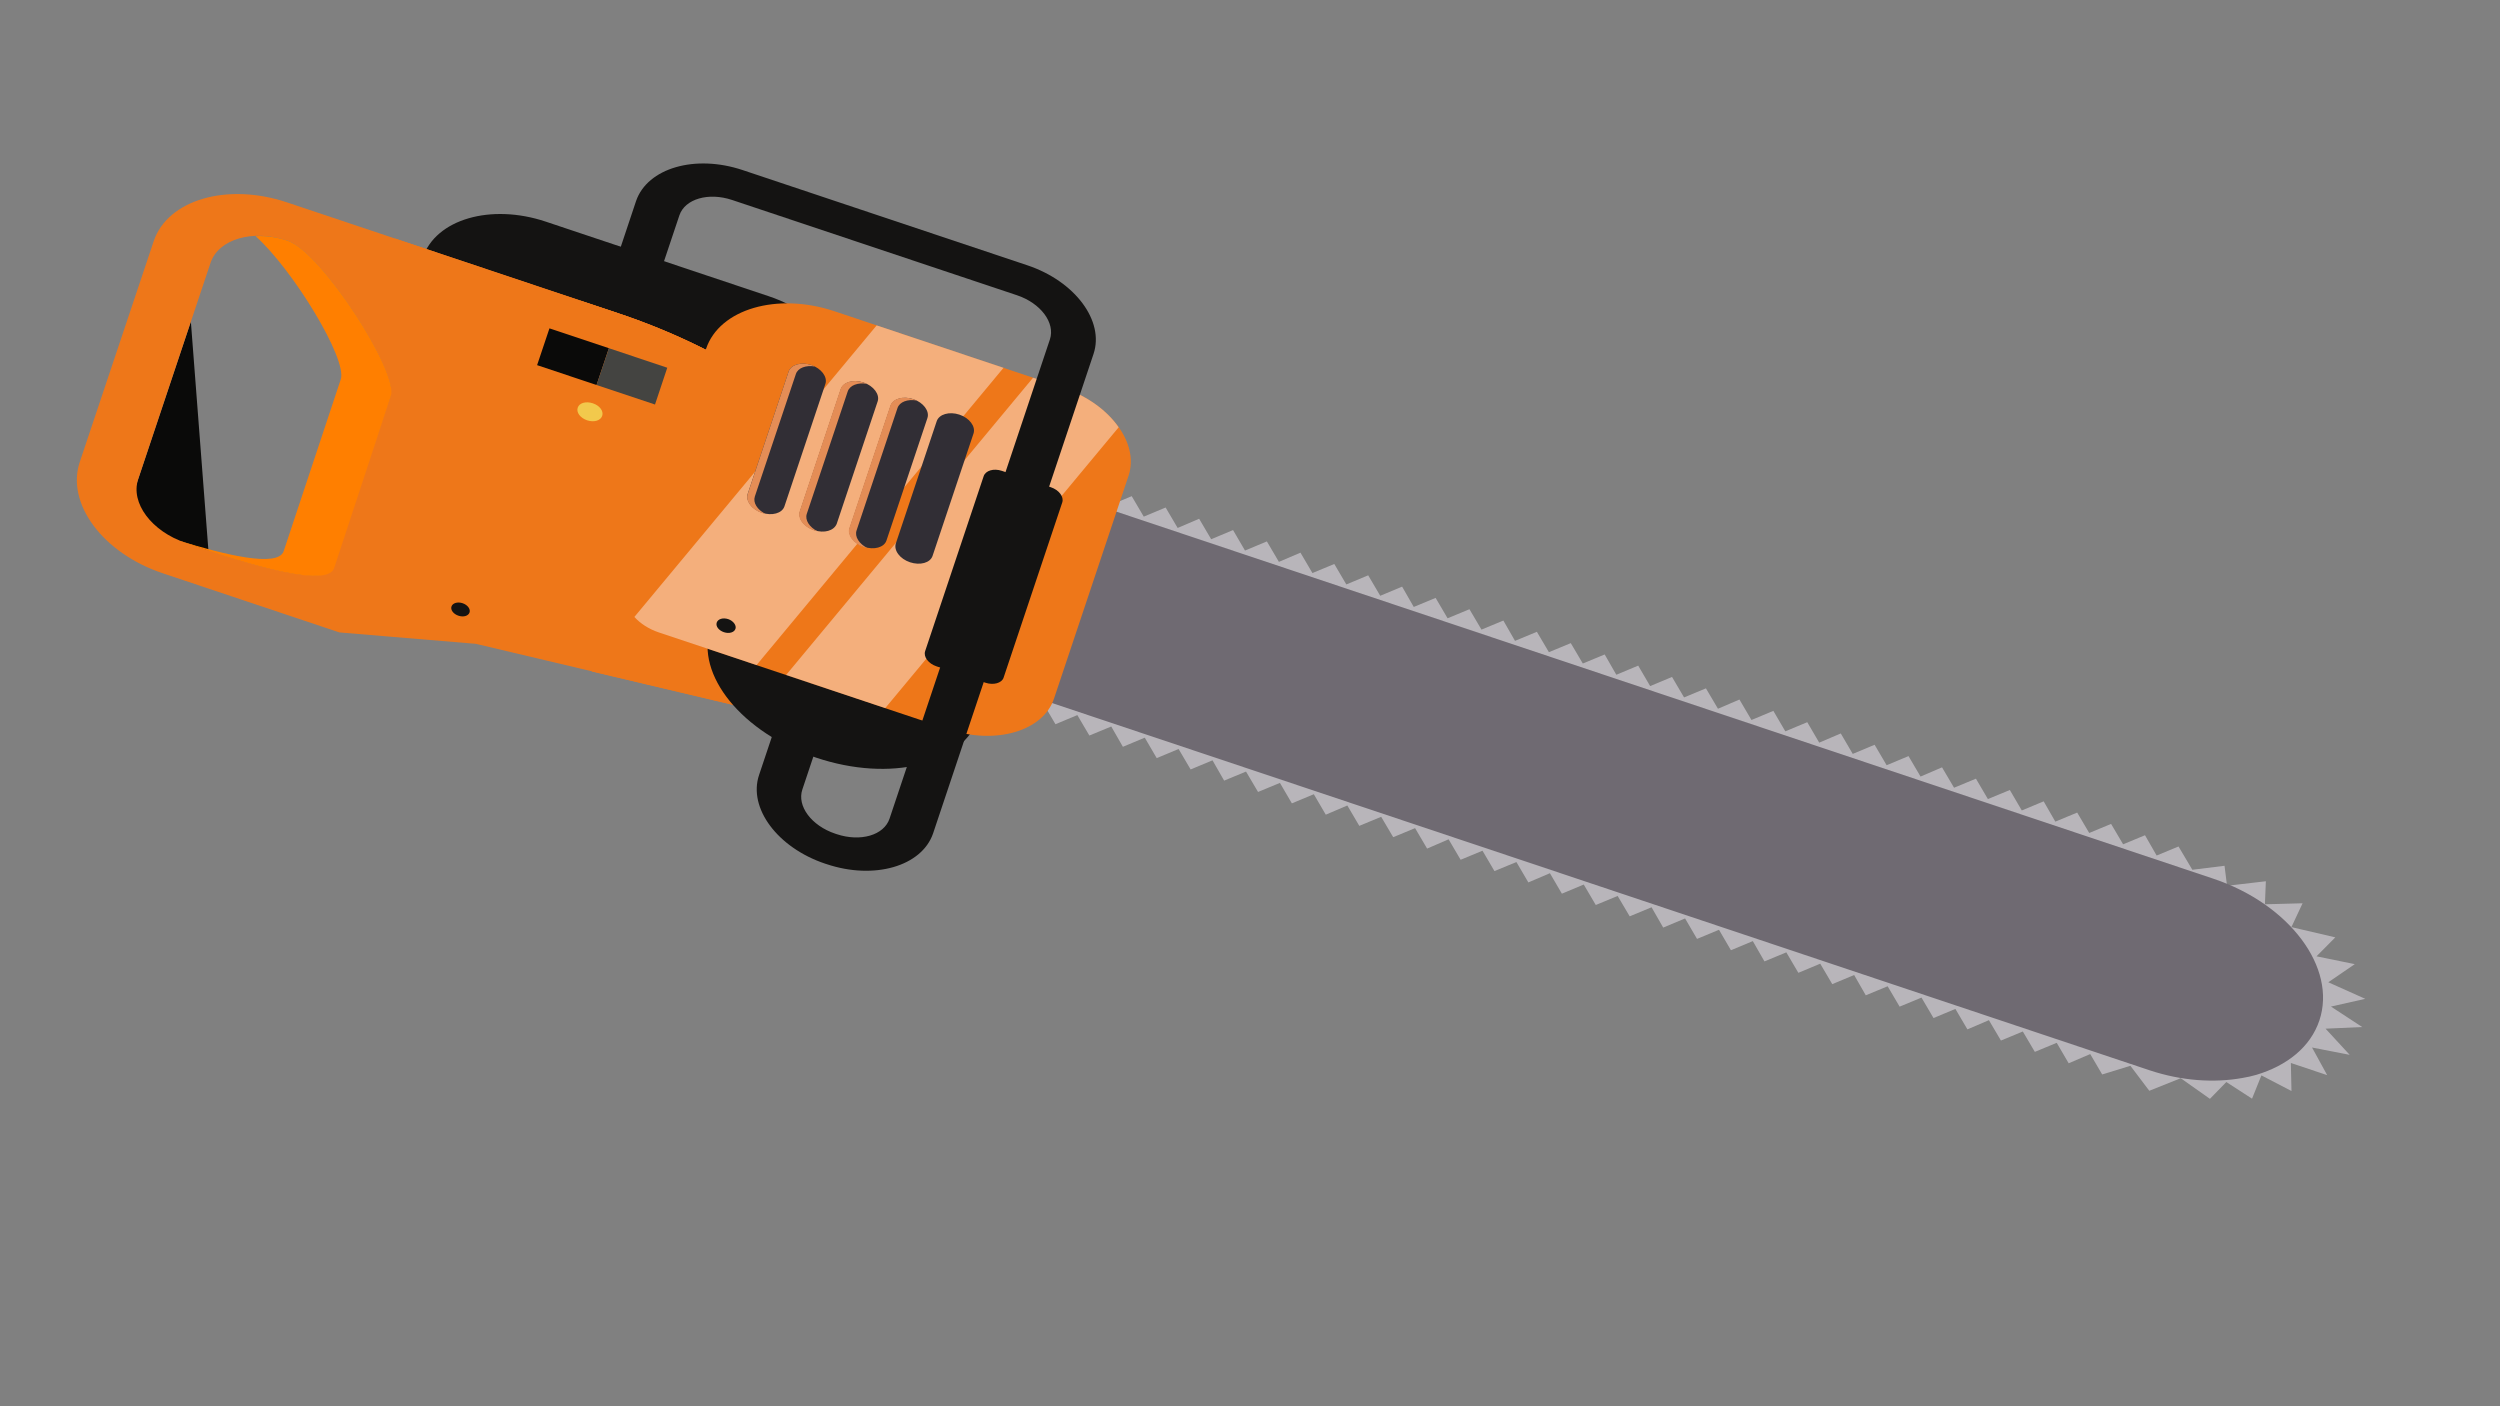 <svg width="32" height="18" viewBox="0 0 32 18" fill="none" xmlns="http://www.w3.org/2000/svg">
<rect x="0" y="0" width="32" height="18" fill="#808080" stroke="none"/>
<path d="M10.744 5.331L5.337 3.521L5.412 3.297C5.576 2.807 6.281 2.601 6.986 2.837L9.838 3.791C10.544 4.027 10.983 4.616 10.819 5.106L10.744 5.331Z" fill="#141312"/>
<path d="M2.668 7.049L1.584 6.686L2.443 4.117L2.668 7.049Z" fill="#0A0A09"/>
<path d="M26.755 13.492L26.908 13.753L27.269 13.642L27.511 13.962L27.913 13.801L28.287 14.065L28.497 13.85L28.826 14.063L28.946 13.765L29.331 13.965L29.323 13.606L29.788 13.762L29.594 13.408L30.076 13.502L29.767 13.167L30.236 13.146L29.836 12.884L30.275 12.785L29.802 12.573L30.141 12.341L29.651 12.241L29.892 11.998L29.33 11.867L29.473 11.562L28.991 11.575L29.003 11.28L28.506 11.338L28.474 11.082L28.062 11.133L27.885 10.835L27.605 10.951L27.456 10.691L27.176 10.807L27.022 10.546L26.742 10.662L26.588 10.401L26.308 10.517L26.159 10.257L25.879 10.374L25.726 10.112L25.445 10.228L25.292 9.967L25.012 10.083L24.858 9.822L24.583 9.94L24.429 9.678L24.149 9.795L23.995 9.533L23.715 9.65L23.562 9.388L23.286 9.506L23.133 9.244L22.852 9.361L22.699 9.099L22.419 9.216L22.265 8.954L21.99 9.072L21.836 8.811L21.556 8.927L21.402 8.665L21.122 8.782L20.969 8.52L20.689 8.637L20.54 8.377L20.26 8.493L20.106 8.232L19.826 8.348L19.672 8.087L19.392 8.203L19.243 7.943L18.963 8.059L18.809 7.798L18.529 7.914L18.376 7.653L18.096 7.769L17.947 7.509L17.667 7.626L17.513 7.364L17.233 7.481L17.079 7.219L16.799 7.335L16.646 7.074L16.37 7.192L16.216 6.93L15.936 7.047L15.783 6.785L15.503 6.902L15.349 6.64L15.074 6.758L14.92 6.496L14.64 6.613L14.486 6.351L14.206 6.468L14.053 6.206L13.777 6.324L13.624 6.063L13.344 6.179L13.19 5.918L12.91 6.034L12.756 5.772L12.481 5.89L12.327 5.629L11.797 5.847L27.974 11.259L27.189 13.434L11.059 8.054L11.351 8.547L11.631 8.431L11.78 8.691L12.06 8.575L12.213 8.836L12.493 8.72L12.647 8.981L12.927 8.865L13.076 9.125L13.356 9.008L13.51 9.27L13.79 9.153L13.944 9.415L14.224 9.299L14.373 9.559L14.653 9.442L14.806 9.704L15.086 9.587L15.24 9.849L15.52 9.732L15.669 9.992L15.949 9.876L16.103 10.137L16.383 10.021L16.536 10.283L16.817 10.166L16.97 10.428L17.246 10.31L17.399 10.571L17.679 10.455L17.833 10.716L18.113 10.6L18.267 10.862L18.542 10.743L18.696 11.005L18.976 10.889L19.129 11.15L19.41 11.034L19.563 11.295L19.839 11.177L19.992 11.439L20.272 11.322L20.426 11.584L20.706 11.468L20.86 11.729L21.14 11.613L21.289 11.873L21.569 11.756L21.722 12.018L22.003 11.901L22.156 12.163L22.436 12.046L22.585 12.306L22.865 12.19L23.019 12.452L23.299 12.335L23.453 12.597L23.733 12.48L23.882 12.74L24.162 12.624L24.315 12.885L24.595 12.769L24.749 13.031L25.029 12.914L25.183 13.176L25.458 13.058L25.612 13.319L25.892 13.203L26.046 13.464L26.326 13.348L26.479 13.61L26.755 13.492Z" fill="#B8B5BA"/>
<path d="M29.688 13.062C29.574 13.402 29.274 13.64 28.881 13.758C28.824 13.774 28.762 13.789 28.703 13.798C28.343 13.863 27.925 13.837 27.51 13.698L10.965 8.162L11.785 5.711L28.33 11.247C29.304 11.573 29.914 12.386 29.688 13.062Z" fill="#6F6A72"/>
<path d="M12.142 9.674C12.849 7.563 10.957 5.028 7.917 4.011L3.672 2.59C2.906 2.334 2.145 2.557 1.967 3.088L1.021 5.914C0.843 6.446 1.318 7.082 2.084 7.338L4.344 8.095L6.091 8.241L12.142 9.674ZM4.268 7.264C4.167 7.569 2.821 7.097 2.383 6.95L2.378 6.949C1.94 6.802 1.667 6.437 1.769 6.132L2.695 3.364C2.797 3.06 3.235 2.932 3.673 3.079L3.678 3.08C4.116 3.227 5.1 4.764 4.998 5.068L4.268 7.264Z" fill="#EE7719"/>
<path d="M12.143 9.674C12.849 7.563 10.958 5.028 7.917 4.011L5.052 3.052C5.856 5.234 6.9 7.325 7.578 8.596L9.841 9.132L12.143 9.674Z" fill="#EE7719"/>
<path d="M12.143 9.675C12.849 7.563 10.958 5.028 7.917 4.011L7.424 3.846C8.202 5.919 9.184 7.89 9.842 9.129L12.143 9.675Z" fill="#EE7719"/>
<path d="M7.794 4.457L7.033 4.203L6.875 4.674L7.636 4.928L7.794 4.457Z" fill="#0A0A09"/>
<path d="M8.541 4.707L7.794 4.457L7.636 4.928L8.384 5.178L8.541 4.707Z" fill="#444441"/>
<path d="M7.708 5.323C7.729 5.262 7.676 5.191 7.588 5.162C7.5 5.133 7.415 5.157 7.395 5.218C7.374 5.279 7.427 5.35 7.515 5.38C7.603 5.409 7.688 5.384 7.708 5.323Z" fill="#F2C94C"/>
<path d="M12.528 9.184C12.326 9.786 11.397 10.017 10.447 9.698C9.501 9.382 8.894 8.637 9.095 8.035C9.297 7.433 10.225 7.202 11.176 7.52C12.126 7.838 12.729 8.581 12.528 9.184Z" fill="#141312"/>
<path d="M14.446 6.088L13.491 8.943C13.351 9.359 12.743 9.537 12.143 9.336L8.438 8.097C8.134 7.995 7.943 7.738 8.013 7.527L9.038 4.464C9.209 3.955 9.948 3.739 10.681 3.984L13.606 4.963C14.206 5.164 14.585 5.672 14.446 6.088Z" fill="#EE7719"/>
<path opacity="0.43" d="M12.845 4.708L9.684 8.513L8.433 8.095C8.304 8.052 8.195 7.98 8.12 7.897L11.221 4.165L12.845 4.708Z" fill="#FDFAFF"/>
<path opacity="0.43" d="M14.319 5.469L11.331 9.064L10.062 8.64L13.223 4.835L13.602 4.962C13.92 5.068 14.17 5.255 14.319 5.469Z" fill="#FDFAFF"/>
<path d="M9.752 6.563C9.623 6.519 9.541 6.41 9.571 6.32L10.094 4.757C10.124 4.667 10.255 4.629 10.384 4.672C10.513 4.716 10.595 4.825 10.565 4.914L10.041 6.481C10.011 6.571 9.881 6.606 9.752 6.563Z" fill="#312E35"/>
<path d="M9.662 6.355L10.187 4.788C10.213 4.708 10.318 4.672 10.429 4.691C10.416 4.683 10.403 4.679 10.384 4.672C10.255 4.629 10.124 4.667 10.094 4.757L9.57 6.324C9.54 6.413 9.622 6.523 9.751 6.566C9.765 6.57 9.778 6.575 9.798 6.578C9.693 6.525 9.636 6.435 9.662 6.355Z" fill="#E48D56"/>
<path d="M10.421 6.786C10.292 6.743 10.21 6.634 10.24 6.544L10.763 4.981C10.793 4.891 10.924 4.853 11.053 4.896C11.182 4.939 11.264 5.049 11.234 5.138L10.71 6.705C10.675 6.793 10.55 6.83 10.421 6.786Z" fill="#312E35"/>
<path d="M10.327 6.577L10.851 5.01C10.878 4.93 10.983 4.894 11.094 4.913C11.081 4.905 11.068 4.901 11.049 4.895C10.92 4.851 10.789 4.89 10.759 4.979L10.235 6.546C10.205 6.636 10.286 6.745 10.415 6.788C10.429 6.793 10.443 6.797 10.463 6.8C10.362 6.749 10.3 6.657 10.327 6.577Z" fill="#E48D56"/>
<path d="M11.058 6.999C10.929 6.956 10.847 6.847 10.877 6.757L11.4 5.194C11.43 5.104 11.561 5.066 11.69 5.109C11.819 5.152 11.901 5.262 11.871 5.351L11.347 6.918C11.317 7.008 11.187 7.043 11.058 6.999Z" fill="#312E35"/>
<path d="M11.648 7.197C11.519 7.154 11.437 7.045 11.467 6.955L11.99 5.391C12.02 5.302 12.151 5.264 12.28 5.307C12.409 5.35 12.491 5.459 12.461 5.549L11.937 7.115C11.907 7.205 11.777 7.24 11.648 7.197Z" fill="#312E35"/>
<path d="M10.964 6.79L11.488 5.223C11.514 5.143 11.619 5.107 11.73 5.126C11.718 5.118 11.704 5.114 11.685 5.108C11.556 5.064 11.425 5.103 11.396 5.192L10.871 6.759C10.841 6.849 10.923 6.958 11.052 7.001C11.066 7.006 11.08 7.01 11.099 7.013C10.998 6.962 10.937 6.87 10.964 6.79Z" fill="#E48D56"/>
<path d="M10.581 11.061L10.562 11.055C9.953 10.851 9.574 10.343 9.716 9.92L9.925 9.296L10.479 9.481L10.27 10.106C10.199 10.317 10.386 10.569 10.691 10.671L10.709 10.677C11.014 10.779 11.315 10.691 11.386 10.479L13.439 4.344C13.509 4.133 13.322 3.881 13.017 3.779L9.372 2.56C9.068 2.458 8.767 2.546 8.696 2.757L8.433 3.542L7.88 3.357L8.142 2.572C8.288 2.151 8.897 1.973 9.506 2.177L13.151 3.396C13.76 3.6 14.139 4.108 13.997 4.531L11.943 10.669C11.798 11.088 11.19 11.265 10.581 11.061Z" fill="#141312"/>
<path d="M12.614 8.739L11.987 8.529C11.885 8.495 11.817 8.408 11.842 8.334L12.591 6.095C12.615 6.024 12.718 5.991 12.824 6.027L13.452 6.237C13.553 6.271 13.621 6.358 13.597 6.431L12.846 8.674C12.823 8.744 12.716 8.773 12.614 8.739Z" fill="#141312"/>
<path d="M5.868 7.881C5.932 7.903 5.995 7.884 6.01 7.84C6.025 7.796 5.985 7.742 5.921 7.721C5.858 7.7 5.794 7.718 5.779 7.763C5.764 7.807 5.804 7.86 5.868 7.881Z" fill="#141312"/>
<path d="M9.414 8.049C9.399 8.094 9.335 8.115 9.266 8.092C9.201 8.07 9.158 8.017 9.174 7.969C9.189 7.924 9.252 7.902 9.322 7.925C9.386 7.947 9.429 8.004 9.414 8.049Z" fill="#141312"/>
<path d="M5.003 5.07C5.105 4.765 4.117 3.227 3.683 3.082L3.678 3.08C3.54 3.034 3.402 3.016 3.272 3.023C3.753 3.455 4.448 4.599 4.362 4.855L3.631 7.055C3.558 7.272 2.854 7.094 2.3 6.923C2.327 6.935 2.359 6.946 2.387 6.955L2.391 6.957C2.83 7.103 4.175 7.575 4.277 7.271L5.003 5.07Z" fill="#FF7F00"/>
</svg>
